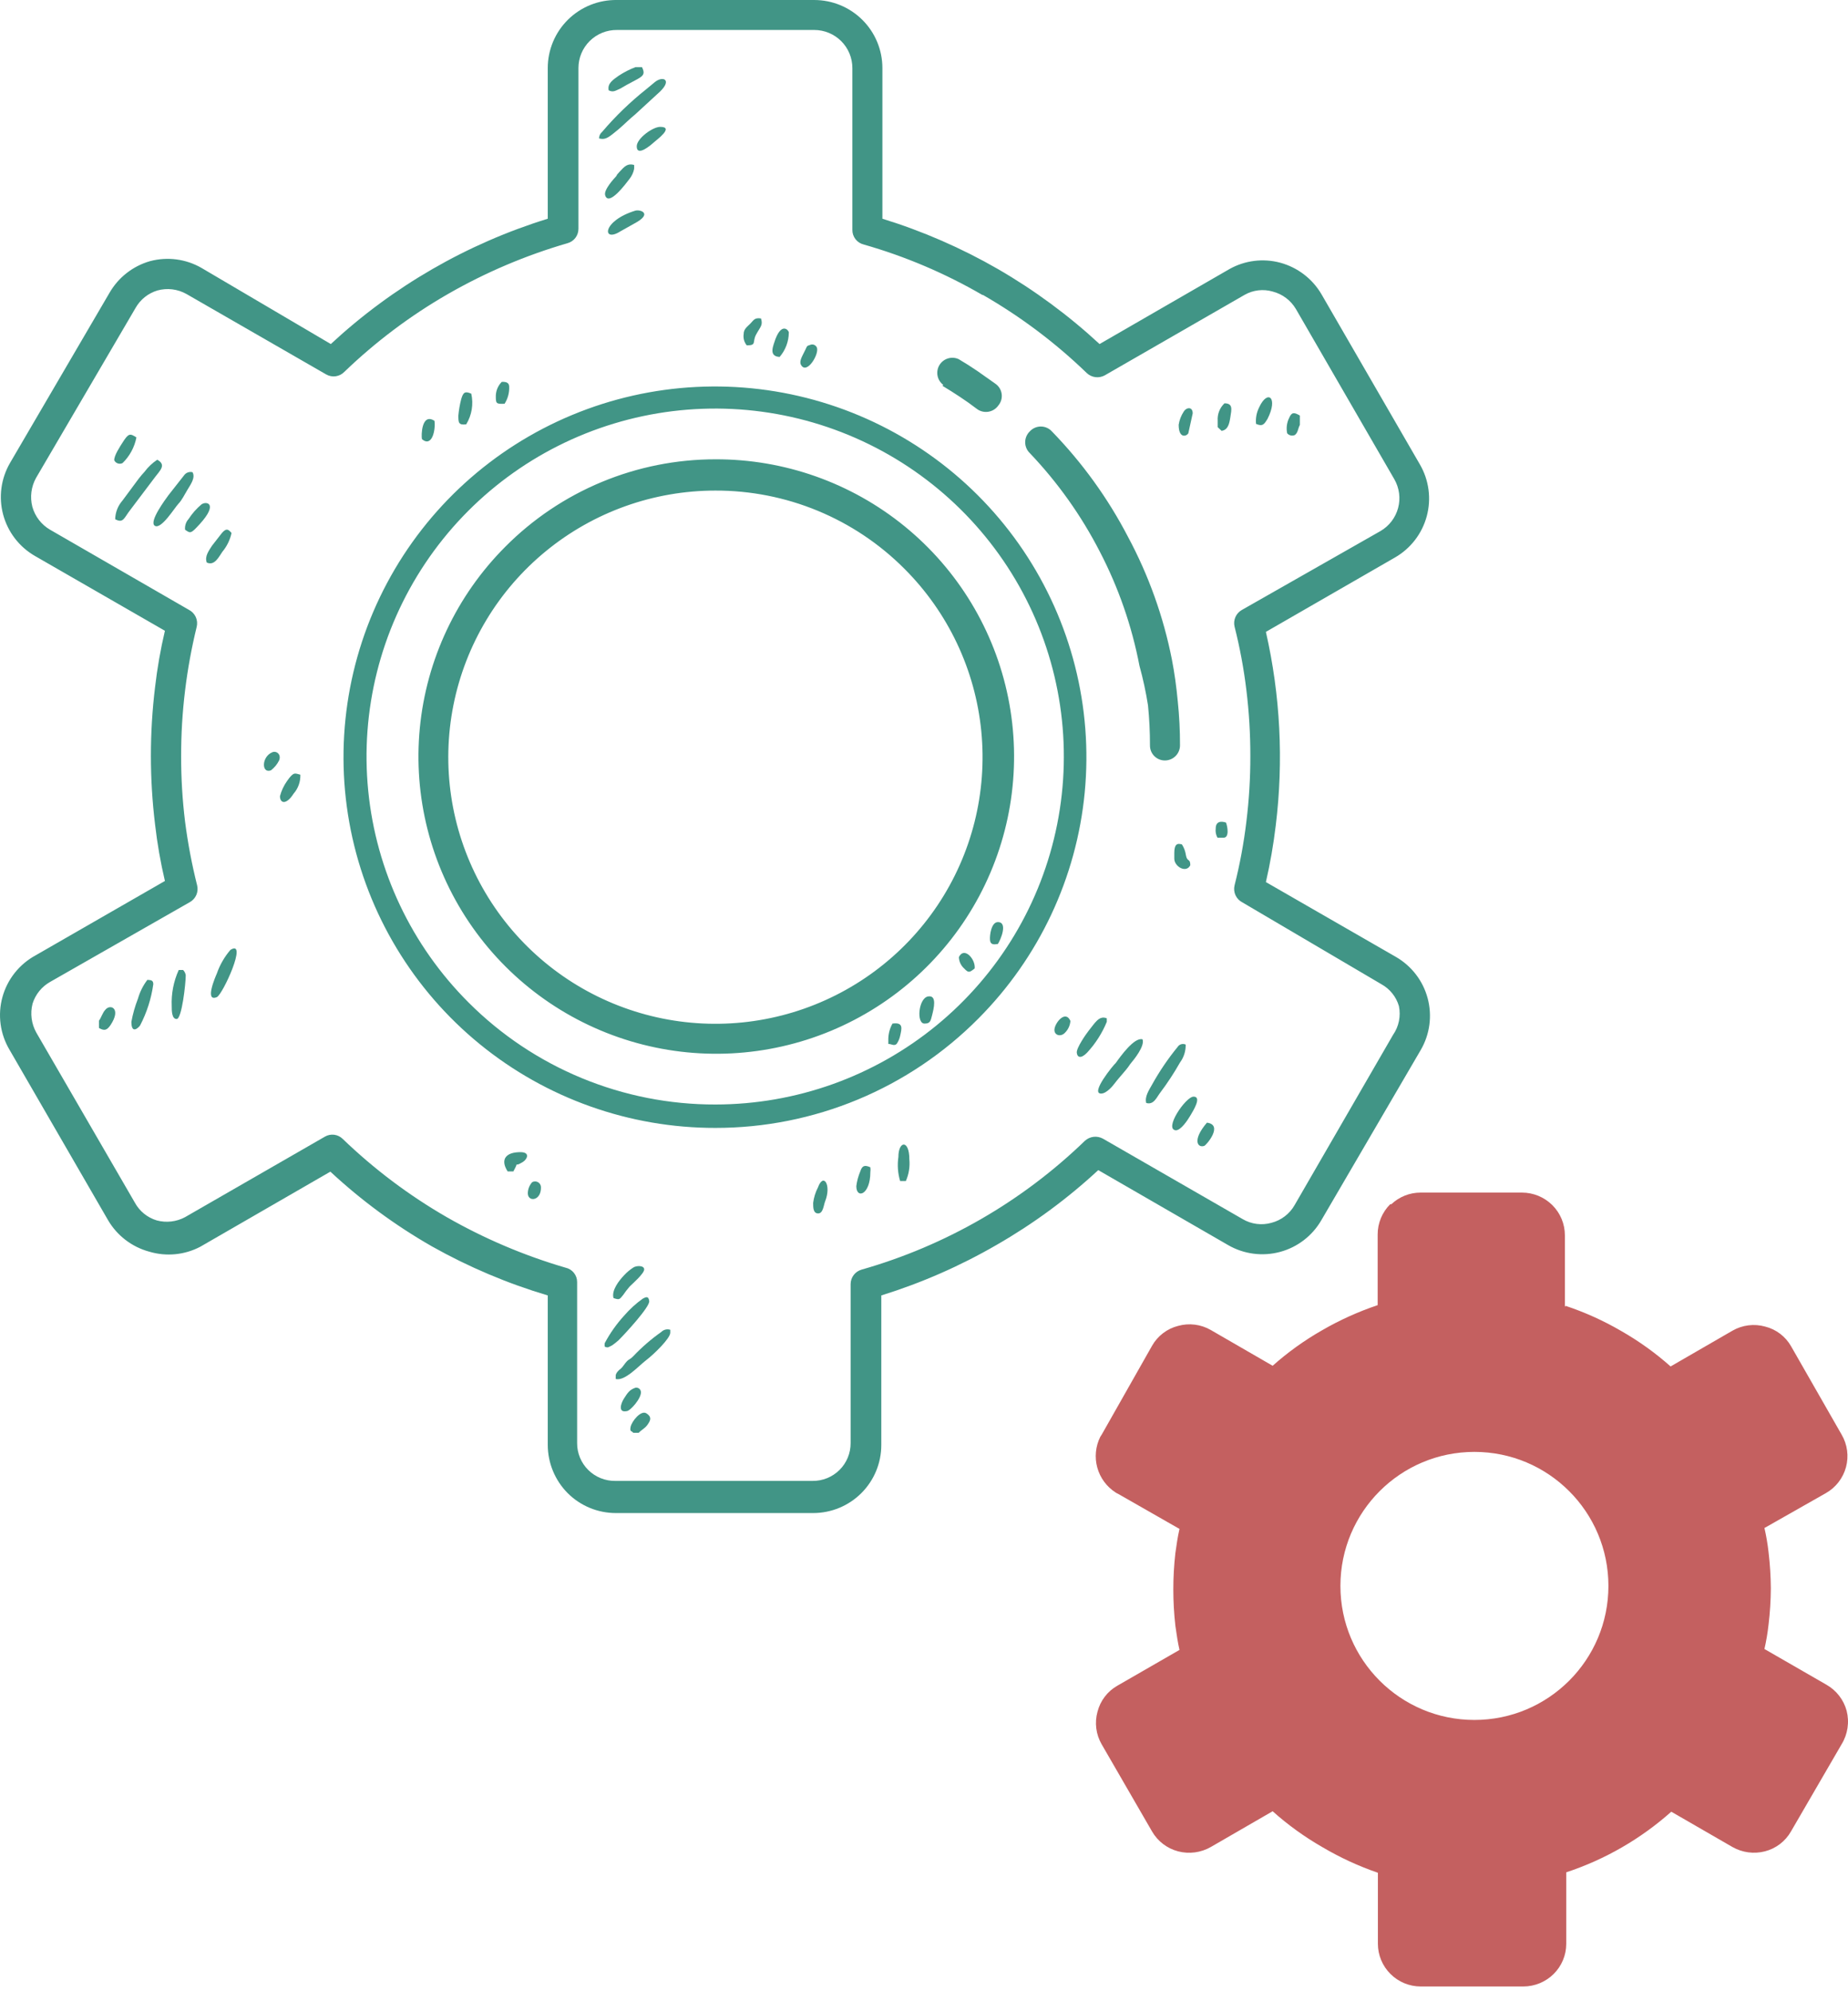 <svg width="259" height="279" viewBox="0 0 259 279" fill="none" xmlns="http://www.w3.org/2000/svg">
<path fill-rule="evenodd" clip-rule="evenodd" d="M132.207 53.941C131.789 53.629 131.501 53.173 131.4 52.661C131.298 52.15 131.389 51.619 131.655 51.17C131.922 50.722 132.345 50.387 132.844 50.231C133.343 50.075 133.882 50.108 134.357 50.325C135.248 50.846 136.108 51.398 136.968 51.98L139.486 53.757C139.728 53.921 139.933 54.133 140.088 54.381C140.243 54.628 140.344 54.906 140.384 55.194C140.425 55.483 140.404 55.777 140.323 56.058C140.243 56.338 140.104 56.599 139.916 56.822C139.749 57.06 139.535 57.261 139.287 57.413C139.039 57.564 138.762 57.663 138.474 57.703C138.186 57.744 137.893 57.724 137.612 57.647C137.332 57.569 137.071 57.434 136.845 57.251C136.077 56.669 135.309 56.117 134.511 55.596C133.712 55.075 132.914 54.554 132.084 54.064L132.207 53.941ZM100.265 154.772C111.569 154.765 122.521 150.848 131.255 143.687C139.989 136.527 145.965 126.566 148.165 115.502C150.366 104.438 148.654 92.955 143.321 83.01C137.989 73.064 129.366 65.27 118.921 60.957C108.476 56.644 96.856 56.077 86.04 59.354C75.223 62.631 65.88 69.548 59.601 78.928C53.323 88.308 50.497 99.569 51.606 110.795C52.715 122.02 57.689 132.514 65.682 140.49C70.218 145.029 75.609 148.627 81.544 151.078C87.479 153.529 93.842 154.785 100.265 154.772ZM137.121 142.728C145.61 134.207 150.876 123.014 152.024 111.054C153.171 99.094 150.128 87.107 143.414 77.134C136.699 67.161 126.728 59.819 115.198 56.358C103.668 52.897 91.293 53.531 80.179 58.152C69.064 62.773 59.899 71.095 54.243 81.702C48.587 92.308 46.791 104.543 49.159 116.323C51.528 128.103 57.915 138.699 67.234 146.308C76.552 153.916 88.225 158.066 100.265 158.052C107.119 158.057 113.906 156.705 120.232 154.075C126.558 151.444 132.299 147.587 137.121 142.728ZM123.669 30.649V9.533C123.669 7.005 122.663 4.58 120.871 2.793C119.08 1.005 116.65 0.001 114.117 0.001H86.475C85.208 -0.019 83.949 0.212 82.772 0.682C81.596 1.152 80.525 1.851 79.621 2.738C78.718 3.625 78.001 4.683 77.511 5.849C77.022 7.016 76.769 8.268 76.77 9.533V30.649C65.441 34.15 55.049 40.152 46.363 48.21L28.242 37.545C26.058 36.286 23.462 35.945 21.025 36.595C18.624 37.283 16.586 38.877 15.343 41.039L1.399 64.882C0.771 65.967 0.364 67.164 0.2 68.406C0.036 69.648 0.119 70.909 0.444 72.119C0.77 73.329 1.331 74.463 2.095 75.456C2.86 76.449 3.813 77.282 4.9 77.908L23.113 88.389C22.499 90.996 22.037 93.636 21.731 96.296C20.954 102.678 20.954 109.131 21.731 115.513C22.035 118.183 22.496 120.834 23.113 123.45L4.992 133.871C3.863 134.483 2.87 135.316 2.071 136.32C1.272 137.324 0.684 138.479 0.343 139.715C0.002 140.951 -0.086 142.243 0.085 143.514C0.256 144.784 0.682 146.008 1.338 147.11L15.128 170.954C16.4 173.141 18.486 174.738 20.933 175.398C23.318 176.109 25.889 175.856 28.089 174.693L46.302 164.181C50.634 168.209 55.416 171.726 60.553 174.663C65.686 177.546 71.125 179.849 76.77 181.528V202.491C76.778 205.017 77.782 207.439 79.564 209.233C80.452 210.118 81.506 210.82 82.665 211.299C83.824 211.777 85.067 212.023 86.321 212.022H113.963C116.497 212.022 118.926 211.018 120.718 209.231C122.509 207.443 123.515 205.019 123.515 202.491V181.528C129.148 179.776 134.567 177.402 139.671 174.448C144.803 171.503 149.584 167.987 153.922 163.967L172.135 174.479C173.221 175.105 174.421 175.512 175.666 175.675C176.91 175.839 178.175 175.756 179.387 175.431C180.599 175.107 181.735 174.547 182.731 173.784C183.726 173.021 184.561 172.07 185.188 170.985L199.132 147.11C199.759 146.026 200.167 144.829 200.331 143.587C200.494 142.345 200.411 141.083 200.086 139.874C199.761 138.664 199.2 137.53 198.436 136.537C197.671 135.544 196.718 134.711 195.63 134.085L177.417 123.604C178.02 120.984 178.481 118.334 178.799 115.666C179.91 106.613 179.443 97.436 177.417 88.543L195.507 78.122C196.595 77.497 197.548 76.664 198.313 75.671C199.077 74.677 199.638 73.543 199.963 72.334C200.288 71.124 200.372 69.862 200.208 68.621C200.044 67.379 199.637 66.181 199.009 65.097L185.219 41.253C183.946 39.066 181.86 37.469 179.414 36.809C177.023 36.171 174.477 36.49 172.319 37.698L154.106 48.21C149.761 44.189 144.981 40.663 139.855 37.698C134.74 34.752 129.311 32.388 123.669 30.649ZM137.705 41.345C132.472 38.304 126.88 35.926 121.058 34.265C120.598 34.154 120.19 33.891 119.9 33.518C119.609 33.145 119.455 32.684 119.461 32.212V9.533C119.461 8.832 119.323 8.139 119.054 7.492C118.786 6.845 118.392 6.257 117.896 5.762C117.4 5.267 116.811 4.874 116.162 4.606C115.514 4.338 114.819 4.2 114.117 4.2H86.475C85.768 4.192 85.067 4.324 84.411 4.588C83.756 4.853 83.159 5.244 82.656 5.74C82.154 6.236 81.754 6.827 81.482 7.478C81.21 8.129 81.069 8.827 81.07 9.533V32.059C81.072 32.518 80.923 32.965 80.646 33.33C80.368 33.696 79.977 33.96 79.534 34.081C73.69 35.777 68.07 38.164 62.795 41.192C57.524 44.222 52.645 47.887 48.268 52.102C47.945 52.439 47.519 52.658 47.057 52.725C46.594 52.792 46.123 52.702 45.718 52.47L26.123 41.192C24.889 40.502 23.433 40.326 22.069 40.701C20.766 41.091 19.665 41.97 18.998 43.153L5.054 66.966C4.368 68.199 4.181 69.647 4.532 71.012C4.909 72.367 5.802 73.522 7.02 74.23L26.461 85.447C26.889 85.662 27.231 86.016 27.432 86.45C27.633 86.884 27.68 87.373 27.567 87.838C26.848 90.776 26.304 93.754 25.939 96.756C25.566 99.807 25.381 102.877 25.386 105.95C25.379 109.024 25.564 112.094 25.939 115.145C26.326 118.148 26.89 121.126 27.628 124.063C27.738 124.505 27.701 124.971 27.524 125.391C27.347 125.81 27.039 126.162 26.645 126.393L7.05 137.579C5.857 138.243 4.966 139.341 4.562 140.644C4.212 142.009 4.399 143.457 5.085 144.689L18.906 168.533C19.561 169.732 20.665 170.625 21.977 171.016C23.308 171.372 24.725 171.208 25.939 170.556L45.534 159.278C45.925 159.048 46.38 158.954 46.83 159.009C47.28 159.065 47.699 159.267 48.022 159.584C52.419 163.82 57.318 167.505 62.611 170.556C67.861 173.561 73.449 175.937 79.257 177.636C79.721 177.734 80.135 177.989 80.432 178.358C80.728 178.726 80.889 179.186 80.885 179.658V202.215C80.881 202.915 81.017 203.609 81.284 204.256C81.552 204.903 81.946 205.491 82.443 205.984C82.941 206.478 83.532 206.868 84.182 207.131C84.832 207.394 85.528 207.525 86.229 207.517H113.871C114.573 207.525 115.269 207.394 115.919 207.131C116.569 206.868 117.16 206.478 117.658 205.984C118.155 205.491 118.549 204.903 118.816 204.256C119.084 203.609 119.22 202.915 119.215 202.215V179.934C119.218 179.477 119.369 179.032 119.645 178.667C119.922 178.303 120.31 178.037 120.751 177.911C132.515 174.559 143.266 168.358 152.048 159.86C152.383 159.553 152.806 159.358 153.258 159.303C153.71 159.249 154.167 159.336 154.567 159.553L174.162 170.832C174.762 171.185 175.428 171.414 176.12 171.503C176.811 171.593 177.514 171.542 178.185 171.353C178.867 171.178 179.506 170.868 180.066 170.441C180.625 170.015 181.092 169.481 181.441 168.87L195.231 145.026C195.637 144.443 195.919 143.784 196.062 143.089C196.204 142.393 196.204 141.676 196.06 140.981C195.679 139.676 194.796 138.574 193.603 137.916L174.131 126.454C173.703 126.239 173.361 125.885 173.16 125.451C172.959 125.017 172.912 124.528 173.025 124.063C173.77 121.119 174.323 118.13 174.684 115.114C175.059 112.064 175.244 108.993 175.237 105.92C175.241 102.847 175.057 99.776 174.684 96.725C174.323 93.72 173.769 90.741 173.025 87.807C172.919 87.362 172.96 86.894 173.143 86.474C173.325 86.054 173.64 85.704 174.039 85.478L193.48 74.414C194.699 73.703 195.586 72.541 195.948 71.18C196.311 69.819 196.119 68.371 195.415 67.15L181.625 43.306C181.271 42.704 180.801 42.177 180.242 41.756C179.684 41.336 179.047 41.029 178.369 40.855C177.717 40.664 177.032 40.607 176.357 40.686C175.682 40.765 175.029 40.978 174.438 41.314L154.843 52.593C154.445 52.815 153.986 52.905 153.534 52.85C153.081 52.795 152.657 52.597 152.324 52.286C147.933 48.043 143.033 44.358 137.736 41.314L137.705 41.345ZM100.265 64.362C109.923 64.334 119.292 67.649 126.775 73.742C134.258 79.835 139.392 88.33 141.301 97.777C143.211 107.224 141.778 117.04 137.247 125.551C132.716 134.062 125.367 140.742 116.454 144.452C107.54 148.162 97.612 148.673 88.364 145.897C79.115 143.121 71.117 137.23 65.733 129.229C60.349 121.228 57.913 111.611 58.839 102.018C59.764 92.425 63.996 83.449 70.811 76.621C74.666 72.737 79.253 69.654 84.309 67.55C89.364 65.446 94.788 64.362 100.265 64.362ZM126.74 79.685C132.865 85.797 136.677 93.838 137.527 102.44C138.376 111.042 136.21 119.671 131.398 126.858C126.587 134.045 119.426 139.345 111.137 141.854C102.849 144.363 93.945 143.927 85.942 140.62C77.939 137.313 71.333 131.339 67.25 123.717C63.166 116.094 61.858 107.295 63.547 98.817C65.236 90.34 69.819 82.709 76.514 77.226C83.21 71.742 91.603 68.745 100.265 68.744C105.184 68.732 110.056 69.693 114.6 71.571C119.144 73.449 123.271 76.207 126.74 79.685ZM144.339 63.503C144.131 63.306 143.965 63.068 143.852 62.805C143.739 62.541 143.68 62.258 143.68 61.971C143.68 61.684 143.739 61.401 143.852 61.137C143.965 60.874 144.131 60.636 144.339 60.439C144.535 60.227 144.772 60.058 145.036 59.942C145.301 59.827 145.586 59.767 145.875 59.767C146.163 59.767 146.449 59.827 146.713 59.942C146.977 60.058 147.215 60.227 147.41 60.439C151.677 64.827 155.278 69.814 158.099 75.241C160.987 80.627 163.057 86.411 164.241 92.404C164.61 94.304 164.886 96.296 165.071 98.319C165.283 100.355 165.385 102.402 165.378 104.449C165.378 105.01 165.154 105.547 164.757 105.944C164.36 106.341 163.82 106.563 163.258 106.563C162.982 106.563 162.707 106.509 162.452 106.402C162.197 106.295 161.965 106.139 161.771 105.942C161.576 105.745 161.423 105.512 161.32 105.256C161.217 104.999 161.166 104.725 161.17 104.449C161.173 102.576 161.081 100.704 160.894 98.84C160.601 96.97 160.201 95.118 159.696 93.293C158.629 87.72 156.756 82.331 154.137 77.295C151.548 72.254 148.248 67.61 144.339 63.503Z" fill="#419586"/>
<path fill-rule="evenodd" clip-rule="evenodd" d="M83.957 19.401C84.94 19.646 85.37 19.187 86.691 18.114C87.52 17.409 88.226 16.674 89.025 16.03L92.526 12.812C94.215 11.157 92.895 10.605 91.789 11.494L90.53 12.536C88.295 14.316 86.237 16.307 84.387 18.482C84.252 18.594 84.144 18.735 84.069 18.894C83.995 19.053 83.957 19.226 83.957 19.401Z" fill="#419586"/>
<path fill-rule="evenodd" clip-rule="evenodd" d="M16.142 72.759C17.309 73.372 17.37 72.575 18.291 71.411L21.762 66.814C22.407 65.955 23.359 65.128 22.039 64.423C21.352 64.878 20.749 65.448 20.257 66.109C19.981 66.415 19.704 66.722 19.428 67.089L17.155 70.154C16.523 70.877 16.164 71.799 16.142 72.759Z" fill="#419586"/>
<path fill-rule="evenodd" clip-rule="evenodd" d="M86.291 192.837V193.235C87.581 193.572 89.546 191.366 90.56 190.6C91.574 189.833 93.969 187.535 93.939 186.738V186.34C93.721 186.268 93.488 186.259 93.265 186.314C93.043 186.368 92.84 186.483 92.679 186.646C91.272 187.64 89.965 188.769 88.779 190.017C88.103 190.722 88.195 190.232 87.397 191.335C87.277 191.518 87.132 191.683 86.967 191.825C86.782 191.917 86.229 192.469 86.291 192.837Z" fill="#419586"/>
<path fill-rule="evenodd" clip-rule="evenodd" d="M160.647 154.558C161.692 154.865 162.091 153.792 162.582 153.148C163.606 151.79 164.539 150.367 165.377 148.888C165.917 148.163 166.198 147.278 166.176 146.375C165.978 146.282 165.753 146.266 165.543 146.328C165.334 146.39 165.154 146.527 165.04 146.712C163.685 148.369 162.483 150.143 161.446 152.014C161.016 152.781 160.402 153.7 160.647 154.558Z" fill="#419586"/>
<path fill-rule="evenodd" clip-rule="evenodd" d="M154.321 153.24C155.058 153.24 155.918 152.229 156.256 151.769C156.594 151.309 157.239 150.604 157.792 149.93C158.344 149.256 158.222 149.317 158.529 148.949C158.836 148.582 160.494 146.589 160.126 145.639C158.989 145.302 157.054 147.999 156.379 148.949C156.072 149.195 152.755 153.24 154.321 153.24Z" fill="#419586"/>
<path fill-rule="evenodd" clip-rule="evenodd" d="M26.983 66.17C26.786 66.119 26.578 66.123 26.383 66.183C26.187 66.242 26.013 66.355 25.877 66.507L23.635 69.357C23.236 69.909 20.81 73.127 21.7 73.679C22.591 74.23 24.465 71.166 24.987 70.614C25.509 70.062 25.816 69.388 26.277 68.622C26.737 67.856 27.413 66.936 26.983 66.17Z" fill="#419586"/>
<path fill-rule="evenodd" clip-rule="evenodd" d="M84.755 188.209C84.726 188.371 84.726 188.537 84.755 188.7C85.246 188.945 85.369 188.7 85.799 188.516C86.109 188.298 86.407 188.062 86.69 187.811C87.673 186.83 91.082 183.122 90.99 182.325C90.898 181.528 90.468 181.773 90.068 181.988C89.106 182.678 88.23 183.481 87.458 184.378C86.4 185.537 85.492 186.825 84.755 188.209Z" fill="#419586"/>
<path fill-rule="evenodd" clip-rule="evenodd" d="M32.297 133.104C31.459 134.078 30.813 135.201 30.392 136.414C30.177 136.905 28.642 140.46 30.392 139.724C31.222 139.356 34.785 131.541 32.297 133.104Z" fill="#419586"/>
<path fill-rule="evenodd" clip-rule="evenodd" d="M18.414 143.188C18.414 145.088 19.52 143.892 19.643 143.678C20.58 141.876 21.203 139.927 21.485 137.916C21.485 137.364 21.178 137.334 20.656 137.303C20.054 138.091 19.606 138.985 19.335 139.939C18.924 140.99 18.616 142.078 18.414 143.188Z" fill="#419586"/>
<path fill-rule="evenodd" clip-rule="evenodd" d="M24.066 140.981C24.066 141.594 24.066 142.82 24.772 142.789C25.479 142.759 26.032 137.855 26.032 136.66C25.993 136.381 25.863 136.123 25.663 135.924H25.049C24.329 137.51 23.993 139.242 24.066 140.981Z" fill="#419586"/>
<path fill-rule="evenodd" clip-rule="evenodd" d="M155.119 143.188V142.697C154.014 142.238 153.43 143.402 152.57 144.444C152.232 144.873 150.85 146.835 150.912 147.509C150.973 148.183 151.495 148.398 152.355 147.509C153.528 146.245 154.464 144.782 155.119 143.188Z" fill="#419586"/>
<path fill-rule="evenodd" clip-rule="evenodd" d="M85.984 181.895C86.813 182.171 86.813 182.11 87.335 181.466C87.617 181.049 87.925 180.65 88.256 180.271C88.656 179.873 90.283 178.463 90.283 177.881C90.283 177.298 89.208 177.329 88.778 177.605C88.305 177.906 87.871 178.267 87.489 178.677C86.751 179.444 85.676 180.823 85.984 181.895Z" fill="#419586"/>
<path fill-rule="evenodd" clip-rule="evenodd" d="M88.871 23.692C88.889 23.498 88.889 23.303 88.871 23.11C87.949 22.864 87.55 23.294 86.844 24.06C86.137 24.826 86.598 24.427 86.352 24.703C86.106 24.979 84.571 26.603 84.817 27.37C85.308 28.994 87.734 25.715 88.226 25.071C88.544 24.667 88.765 24.195 88.871 23.692Z" fill="#419586"/>
<path fill-rule="evenodd" clip-rule="evenodd" d="M89.055 29.515C84.325 30.955 84.387 34.051 86.936 32.426L88.901 31.323C91.512 29.944 89.792 29.331 89.055 29.515Z" fill="#419586"/>
<path fill-rule="evenodd" clip-rule="evenodd" d="M89.976 9.41H89.055C88.236 9.722 87.453 10.123 86.721 10.605C85.953 11.157 85.093 11.678 85.308 12.659C85.984 12.996 86.322 12.659 86.936 12.414C89.731 10.728 90.683 10.851 89.976 9.41Z" fill="#419586"/>
<path fill-rule="evenodd" clip-rule="evenodd" d="M28.979 78.827C30.085 79.348 30.699 77.969 31.16 77.325C31.797 76.564 32.24 75.659 32.45 74.69C31.989 74.138 31.713 73.985 31.099 74.69L29.716 76.467C29.317 77.111 28.642 77.938 28.979 78.827Z" fill="#419586"/>
<path fill-rule="evenodd" clip-rule="evenodd" d="M167.282 153.669C166.177 153.669 163.074 158.236 164.794 158.389C165.501 158.389 166.422 157.01 166.821 156.335C167.221 155.661 168.48 153.669 167.282 153.669Z" fill="#419586"/>
<path fill-rule="evenodd" clip-rule="evenodd" d="M125.911 162.128C125.745 163.256 125.829 164.407 126.156 165.499H126.955C127.38 164.536 127.549 163.481 127.446 162.434C127.446 159.676 125.911 159.829 125.911 162.128Z" fill="#419586"/>
<path fill-rule="evenodd" clip-rule="evenodd" d="M25.939 74.23C26.707 74.782 26.768 74.782 28.028 73.403C30.608 70.552 28.949 70.185 28.243 70.675C27.539 71.266 26.928 71.958 26.43 72.728C26.247 72.93 26.108 73.168 26.024 73.427C25.939 73.686 25.91 73.959 25.939 74.23Z" fill="#419586"/>
<path fill-rule="evenodd" clip-rule="evenodd" d="M64.239 58.232C64.239 59.182 64.239 59.611 65.344 59.458C66.126 58.172 66.379 56.635 66.051 55.167C65.16 54.769 64.915 54.983 64.638 55.933C64.443 56.688 64.309 57.456 64.239 58.232Z" fill="#419586"/>
<path fill-rule="evenodd" clip-rule="evenodd" d="M19.12 61.297C18.23 60.715 18.015 60.684 17.185 62.002C16.909 62.431 15.926 63.902 16.018 64.515C16.07 64.616 16.142 64.706 16.229 64.78C16.316 64.853 16.416 64.908 16.525 64.942C16.633 64.977 16.748 64.989 16.861 64.979C16.974 64.969 17.085 64.936 17.185 64.883C18.179 63.911 18.854 62.66 19.12 61.297Z" fill="#419586"/>
<path fill-rule="evenodd" clip-rule="evenodd" d="M89.239 20.505C89.239 22.037 91.236 20.321 91.635 19.953C92.034 19.585 94.553 17.777 92.526 17.777C91.481 17.777 89.239 19.401 89.239 20.505Z" fill="#419586"/>
<path fill-rule="evenodd" clip-rule="evenodd" d="M39.238 111.559C39.238 112.601 40.129 112.816 41.142 111.222C41.789 110.487 42.13 109.533 42.094 108.556C41.326 108.372 41.173 108.096 40.251 109.414C39.786 110.062 39.443 110.789 39.238 111.559Z" fill="#419586"/>
<path fill-rule="evenodd" clip-rule="evenodd" d="M113.964 168.564C113.964 169.207 113.964 170.035 114.67 170.035C115.377 170.035 115.438 168.84 115.653 168.319C116.544 166.051 115.407 164.273 114.64 166.388C114.286 167.067 114.058 167.804 113.964 168.564Z" fill="#419586"/>
<path fill-rule="evenodd" clip-rule="evenodd" d="M109.265 50.018C110.09 49.064 110.547 47.847 110.555 46.586C110.555 46.31 109.603 45.115 108.681 47.505C108.405 48.394 107.637 49.926 109.265 50.018Z" fill="#419586"/>
<path fill-rule="evenodd" clip-rule="evenodd" d="M176.035 59.397C176.988 59.826 177.203 59.397 177.633 58.722C179.199 55.658 177.633 54.524 176.465 57.098C176.108 57.809 175.959 58.605 176.035 59.397Z" fill="#419586"/>
<path fill-rule="evenodd" clip-rule="evenodd" d="M104.227 46.8C104.183 47.081 104.198 47.368 104.272 47.643C104.346 47.917 104.477 48.173 104.657 48.394C106.101 48.394 105.394 47.934 105.978 46.862C106.561 45.789 106.961 45.574 106.654 44.624C105.732 44.471 105.609 44.9 105.149 45.36C104.688 45.82 104.227 46.126 104.227 46.8Z" fill="#419586"/>
<path fill-rule="evenodd" clip-rule="evenodd" d="M129.565 143.433C130.364 143.433 130.425 143.096 130.64 142.238C130.855 141.379 131.377 139.387 130.057 139.633C128.736 139.878 128.398 143.433 129.565 143.433Z" fill="#419586"/>
<path fill-rule="evenodd" clip-rule="evenodd" d="M120.014 166.204C120.014 168.074 121.979 167.43 121.979 164.273C122.014 164.04 122.014 163.802 121.979 163.568C121.211 163.231 120.843 163.293 120.567 164.151C120.29 164.807 120.104 165.498 120.014 166.204Z" fill="#419586"/>
<path fill-rule="evenodd" clip-rule="evenodd" d="M170.661 58.937V59.856L171.213 60.377C172.104 60.224 172.288 59.427 172.442 58.416C172.596 57.404 172.841 56.516 171.613 56.516C171.286 56.825 171.031 57.202 170.867 57.62C170.702 58.039 170.632 58.488 170.661 58.937Z" fill="#419586"/>
<path fill-rule="evenodd" clip-rule="evenodd" d="M71.149 164.15H71.948C72.961 162.312 71.733 163.783 73.268 162.833C73.913 162.434 74.282 161.515 73.084 161.453C70.934 161.392 70.043 162.434 71.149 164.15Z" fill="#419586"/>
<path fill-rule="evenodd" clip-rule="evenodd" d="M89.055 194.461C88.225 194.737 87.949 195.197 87.457 195.963C86.966 196.729 86.628 197.986 87.826 197.741C88.317 197.741 89.945 195.902 89.823 195.013C89.811 194.925 89.782 194.84 89.737 194.764C89.692 194.688 89.631 194.622 89.559 194.57C89.487 194.518 89.405 194.482 89.318 194.463C89.231 194.444 89.142 194.444 89.055 194.461Z" fill="#419586"/>
<path fill-rule="evenodd" clip-rule="evenodd" d="M164.579 119.527V120.324C164.579 121.428 166.238 122.408 166.821 121.244C166.821 120.232 166.391 120.845 166.207 119.834C166.133 119.299 165.945 118.787 165.654 118.332C164.978 118.118 164.579 118.302 164.579 119.527Z" fill="#419586"/>
<path fill-rule="evenodd" clip-rule="evenodd" d="M165.193 59.519C165.193 61.511 166.299 61.144 166.545 60.714L167.159 57.925C167.159 56.975 166.299 57.037 165.9 57.68C165.534 58.235 165.293 58.862 165.193 59.519Z" fill="#419586"/>
<path fill-rule="evenodd" clip-rule="evenodd" d="M113.625 48.302C113.103 48.517 113.195 48.302 112.858 49.038C112.52 49.773 111.967 50.57 112.243 51.091C113.042 52.654 114.946 49.467 114.455 48.639C114.377 48.496 114.252 48.384 114.1 48.323C113.949 48.261 113.781 48.254 113.625 48.302Z" fill="#419586"/>
<path fill-rule="evenodd" clip-rule="evenodd" d="M13.868 143.034V144.046C14.605 144.475 14.974 144.383 15.465 143.678C17.062 141.318 15.465 140.613 14.759 141.502C14.36 141.931 14.206 142.574 13.868 143.034Z" fill="#419586"/>
<path fill-rule="evenodd" clip-rule="evenodd" d="M169.155 157.316C167.006 159.829 167.896 160.902 168.787 160.565C169.094 160.442 171.49 157.623 169.155 157.316Z" fill="#419586"/>
<path fill-rule="evenodd" clip-rule="evenodd" d="M88.748 200.775H89.516C89.977 200.284 90.345 200.223 90.775 199.61C91.205 198.997 91.359 198.537 90.591 198.047C89.823 197.557 88.533 199.181 88.38 199.947C88.226 200.713 88.564 200.468 88.748 200.775Z" fill="#419586"/>
<path fill-rule="evenodd" clip-rule="evenodd" d="M124.498 145.578V146.283C124.959 146.283 125.297 146.62 125.665 146.283C125.904 145.942 126.072 145.557 126.157 145.149C126.402 144.077 126.617 143.218 125.082 143.433C124.713 144.089 124.513 144.826 124.498 145.578Z" fill="#419586"/>
<path fill-rule="evenodd" clip-rule="evenodd" d="M69.49 55.443C69.49 56.515 69.49 56.638 70.719 56.577C71.173 55.864 71.398 55.03 71.364 54.186C71.364 53.604 70.903 53.481 70.32 53.512C69.809 54.029 69.513 54.718 69.49 55.443Z" fill="#419586"/>
<path fill-rule="evenodd" clip-rule="evenodd" d="M182.178 59.55V58.232C181.441 57.803 181.042 57.681 180.673 58.569C180.345 59.234 180.248 59.989 180.397 60.715C180.525 60.866 180.699 60.971 180.893 61.016C181.087 61.06 181.29 61.04 181.472 60.96C181.932 60.623 181.902 60.041 182.178 59.55Z" fill="#419586"/>
<path fill-rule="evenodd" clip-rule="evenodd" d="M139.855 132.277C140.224 131.725 141.299 129.212 139.855 129.212C138.934 129.212 138.688 131.051 138.75 131.725C138.811 132.4 139.272 132.369 139.855 132.277Z" fill="#419586"/>
<path fill-rule="evenodd" clip-rule="evenodd" d="M59.14 61.542C60.553 62.737 61.075 60.224 60.891 58.968C59.078 57.803 59.017 61.052 59.14 61.542Z" fill="#419586"/>
<path fill-rule="evenodd" clip-rule="evenodd" d="M38.193 105.399C36.627 106.012 36.627 108.464 37.978 107.943C38.457 107.575 38.845 107.103 39.115 106.563C39.453 105.736 38.777 105.184 38.193 105.399Z" fill="#419586"/>
<path fill-rule="evenodd" clip-rule="evenodd" d="M147.779 144.321C147.779 145.088 148.639 145.302 149.192 144.781C149.675 144.334 149.972 143.721 150.021 143.065C149.314 141.44 147.779 143.402 147.779 144.321Z" fill="#419586"/>
<path fill-rule="evenodd" clip-rule="evenodd" d="M134.389 134.116C134.398 134.417 134.467 134.714 134.594 134.988C134.721 135.262 134.902 135.507 135.126 135.71C135.74 136.353 135.863 136.292 136.6 135.71C136.754 134.422 135.126 132.583 134.389 134.116Z" fill="#419586"/>
<path fill-rule="evenodd" clip-rule="evenodd" d="M73.975 167.215C73.975 168.472 75.879 168.318 75.817 166.326C75.809 166.187 75.765 166.052 75.69 165.934C75.615 165.816 75.512 165.719 75.389 165.651C75.267 165.584 75.129 165.549 74.989 165.549C74.849 165.549 74.711 165.585 74.589 165.652C74.199 166.08 73.98 166.637 73.975 167.215Z" fill="#419586"/>
<path fill-rule="evenodd" clip-rule="evenodd" d="M170.384 116.095C170.325 116.54 170.412 116.991 170.63 117.383H171.49C172.319 117.383 172.043 115.82 171.828 115.268C171.152 115.023 170.384 115.084 170.384 116.095Z" fill="#419586"/>
<path fill-rule="evenodd" clip-rule="evenodd" d="M219.417 182.984C222.123 183.886 224.729 185.063 227.193 186.497C229.675 187.911 232.003 189.581 234.137 191.478L242.809 186.465C243.495 186.07 244.253 185.816 245.039 185.717C245.824 185.618 246.622 185.677 247.385 185.89C248.15 186.08 248.869 186.425 249.496 186.903C250.123 187.381 250.646 187.981 251.033 188.668L258.104 201.025C258.504 201.707 258.765 202.462 258.87 203.245C258.975 204.029 258.924 204.825 258.719 205.588C258.513 206.352 258.158 207.067 257.674 207.692C257.189 208.318 256.585 208.841 255.896 209.231L247.289 214.117C247.545 215.233 247.738 216.363 247.865 217.501C248.067 219.186 248.174 220.881 248.185 222.578C248.176 224.275 248.069 225.97 247.865 227.655C247.738 228.804 247.545 229.945 247.289 231.072L255.992 236.085C256.678 236.477 257.28 237.001 257.764 237.625C258.247 238.25 258.602 238.963 258.808 239.725C259.011 240.515 259.054 241.337 258.933 242.143C258.812 242.949 258.53 243.723 258.104 244.419L251.001 256.648C250.61 257.332 250.086 257.929 249.459 258.407C248.832 258.884 248.116 259.231 247.353 259.426C245.817 259.82 244.187 259.603 242.809 258.82L234.233 253.87C229.961 257.677 224.951 260.568 219.513 262.364V272.39C219.51 273.972 218.877 275.488 217.753 276.605C216.622 277.728 215.093 278.359 213.498 278.361H199.098C197.512 278.357 195.993 277.726 194.874 276.605C193.751 275.488 193.118 273.972 193.114 272.39V262.428C190.396 261.492 187.78 260.283 185.306 258.82C182.824 257.394 180.496 255.714 178.363 253.807L169.691 258.82C168.304 259.611 166.661 259.829 165.115 259.426C164.354 259.226 163.639 258.877 163.013 258.4C162.387 257.923 161.862 257.328 161.467 256.648L154.395 244.419C154 243.734 153.745 242.978 153.646 242.194C153.547 241.41 153.606 240.614 153.819 239.853C154.014 239.09 154.361 238.375 154.839 237.749C155.317 237.124 155.917 236.601 156.603 236.213L165.307 231.2C165.062 230.131 164.905 229.032 164.752 227.961L164.731 227.815C164.347 224.43 164.347 221.013 164.731 217.629C164.891 216.479 165.051 215.362 165.307 214.244L156.699 209.327C156.575 209.276 156.457 209.211 156.347 209.135C155.093 208.326 154.182 207.085 153.786 205.648C153.391 204.211 153.539 202.679 154.203 201.344L154.427 200.993L161.467 188.572C161.856 187.888 162.38 187.289 163.007 186.812C163.634 186.334 164.351 185.988 165.115 185.794C165.878 185.581 166.675 185.522 167.461 185.621C168.247 185.72 169.005 185.974 169.691 186.369L178.363 191.382C180.497 189.485 182.824 187.815 185.306 186.401C187.774 184.973 190.379 183.796 193.082 182.888V172.99C193.08 172.201 193.234 171.42 193.536 170.691C193.838 169.962 194.282 169.3 194.842 168.743H195.002C196.108 167.697 197.574 167.114 199.098 167.115H213.306C214.901 167.117 216.43 167.748 217.561 168.871C218.121 169.427 218.565 170.089 218.867 170.818C219.169 171.547 219.324 172.329 219.321 173.117V183.112L219.417 182.984ZM206.641 241.013C217.014 241.013 225.422 232.604 225.422 222.232C225.422 211.86 217.014 203.451 206.641 203.451C196.269 203.451 187.861 211.86 187.861 222.232C187.861 232.604 196.269 241.013 206.641 241.013Z" fill="#C46060"/>
</svg>
